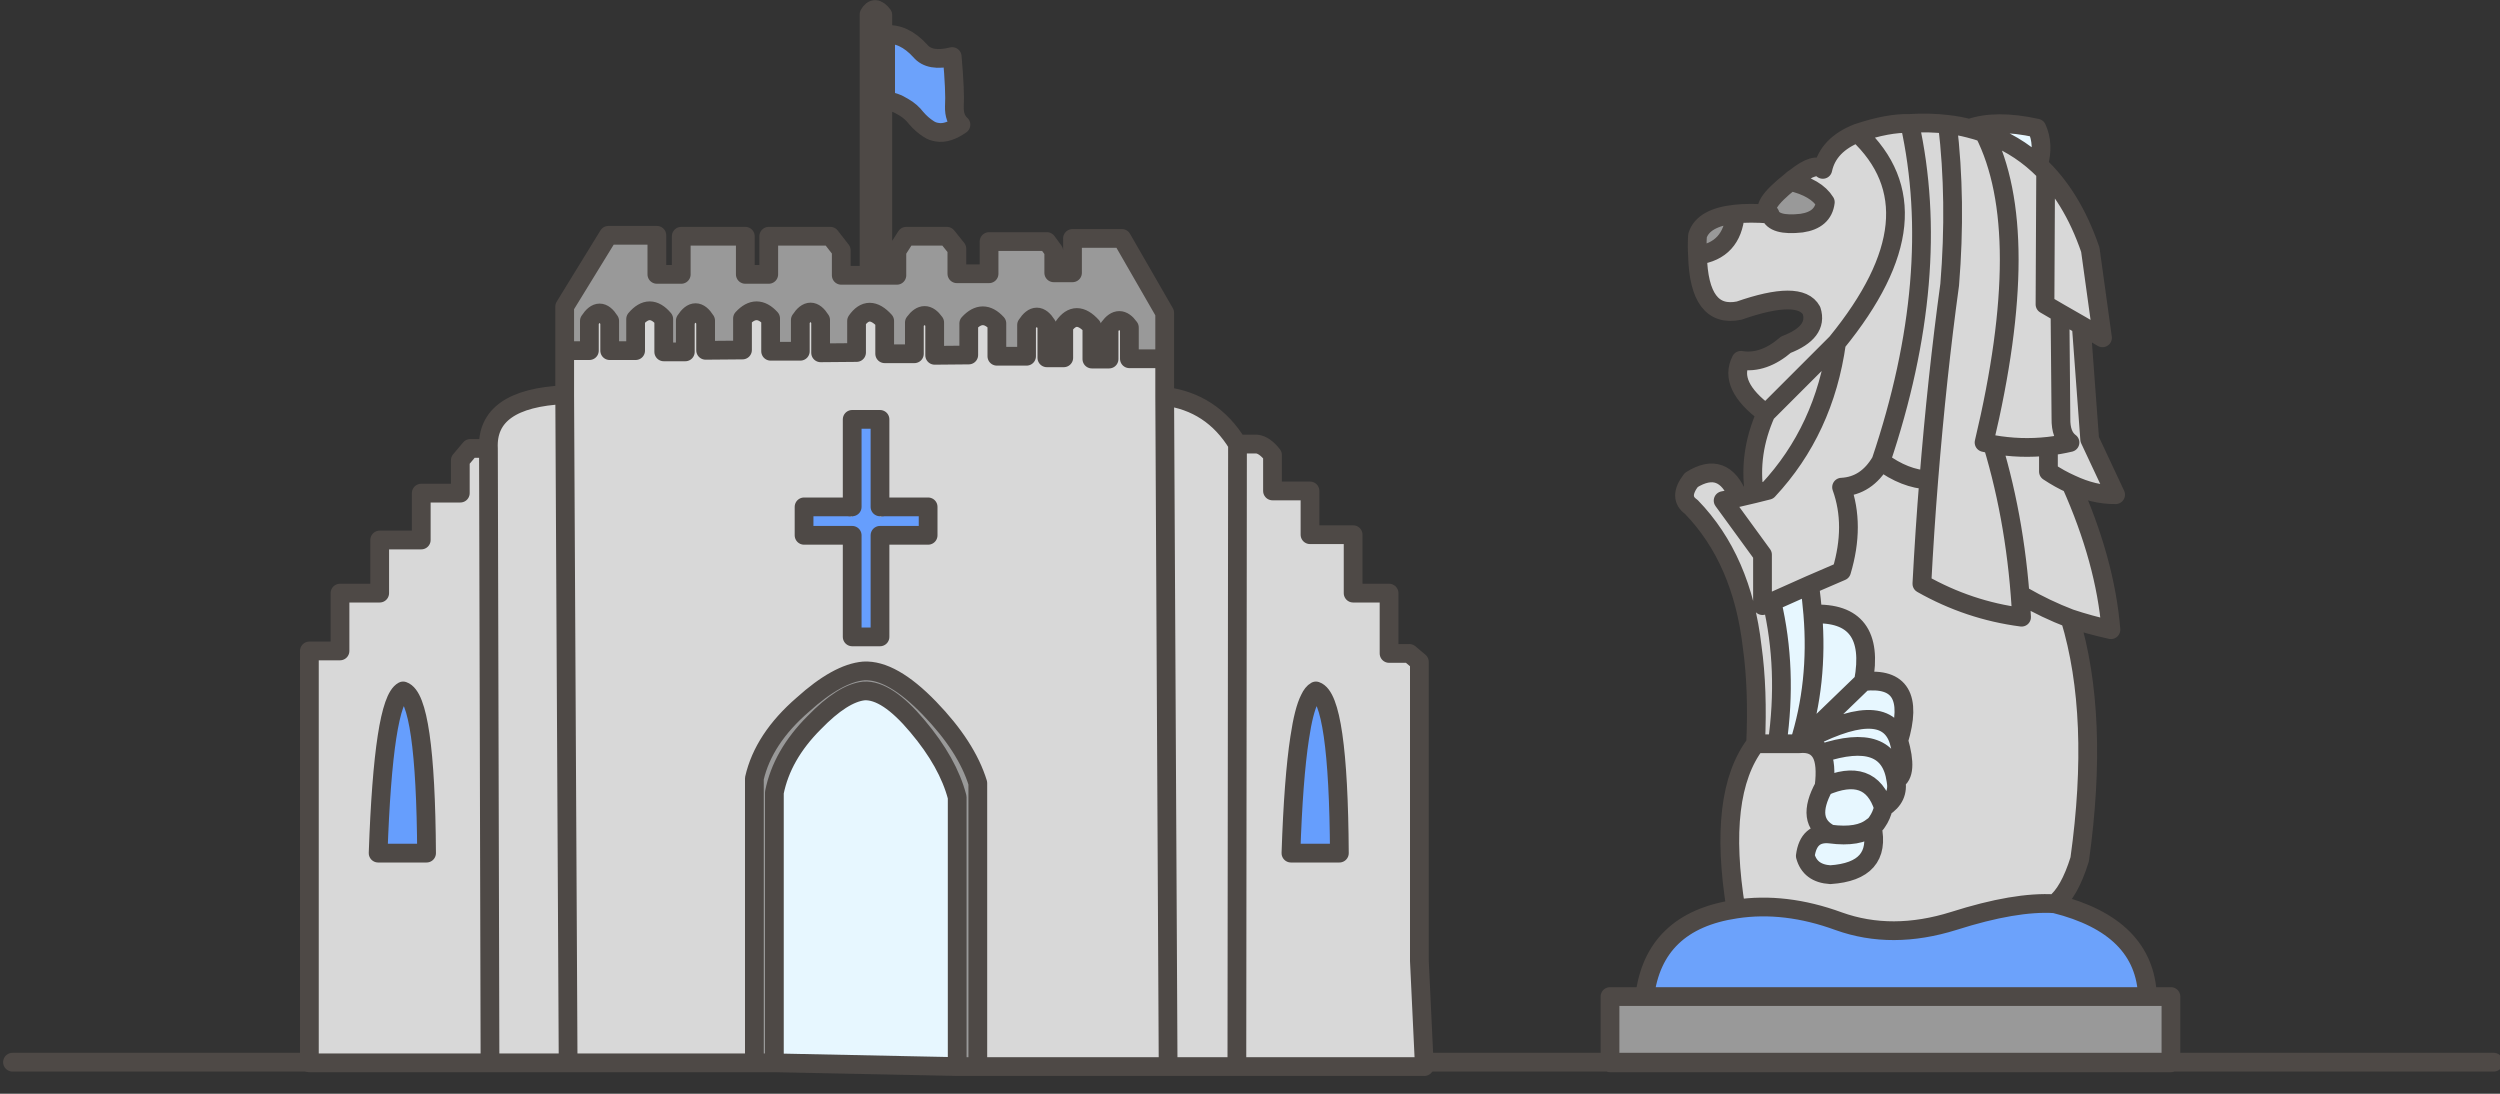 
<svg xmlns="http://www.w3.org/2000/svg" version="1.1" xmlns:xlink="http://www.w3.org/1999/xlink" preserveAspectRatio="none" x="0px" y="0px" width="400px" height="175px" viewBox="0 0 400 175">
<rect x="0" y="0" width="400" height="175" fill="#333333" stroke="none"/>
<defs>
<g id="Layer1_0_FILL">
<path fill="#999999" stroke="none" d="
M 347.35 169.95
L 347.35 159.45 343.6 159.45 263.15 159.45 257.6 159.45 257.6 169.95 347.35 169.95
M 347.35 170.05
L 347.35 169.95 257.6 169.95 257.6 170.05 347.35 170.05
M 271.6 37.7
Q 271.5 39.35 271.6 40.85 277.15 40.1 277.65 34.25 272.5 34.8 271.6 37.7
M 288.25 35.7
Q 291.7 35.2 292.05 32.35 290.6 30 286.45 29.05 281.35 33.1 283.2 34.25 283.8 36.2 288.25 35.7 Z"/>

<path fill="#6CA2FB" stroke="none" d="
M 343.6 159.45
Q 343.2 148.2 328.75 144.6 322.5 144.2 312.6 147.35 302.7 150.45 294.2 147.4 285.6 144.25 277.75 145.45 264.6 147.4 263.15 159.45
L 343.6 159.45 Z"/>

<path fill="#E7F7FF" stroke="none" d="
M 288.85 136.95
Q 289.6 139.75 292.85 139.95 301.1 139.4 299.55 132.3 297.4 134.05 292.85 133.45 289.35 133.05 288.85 136.95
M 301.35 129.2
Q 303.9 127.6 303.35 124.85 302.25 116.95 291.4 120.55 292.3 122.2 291.85 125.85 299.25 122.6 301.35 129.2
M 300.35 131.5
Q 301.05 130.5 301.35 129.2 299.25 122.6 291.85 125.85 288.8 131.4 292.85 133.45 297.4 134.05 299.55 132.3 300.05 132 300.35 131.5
M 287.85 119
L 298.15 109.05
Q 300.25 97.8 290.05 98.25 290.95 109.25 287.85 119
M 298.15 109.05
L 287.85 119
Q 301.55 111.45 303.8 118.5 306.95 108.05 298.15 109.05
M 287.85 119
Q 290.4 118.75 291.4 120.55 302.25 116.95 303.35 124.85 305.35 123.85 303.8 118.5 301.55 111.45 287.85 119
M 289.55 93.6
L 283.5 96.3
Q 286.05 107.1 284.35 119
L 287.85 119
Q 290.95 109.25 290.05 98.25 289.85 95.95 289.55 93.6
M 326.15 26.4
Q 327.1 23.15 325.9 20.5 319.3 19.05 315.1 20.55 316.3 20.85 317.45 21.25 322.35 22.9 326.15 26.4 Z"/>

<path fill="#D8D8D8" stroke="none" d="
M 280.7 79
L 282.9 78.45
Q 291.9 68.8 293.85 54.85
L 282.55 66.15
Q 279.7 72.55 280.7 79
M 270.6 76.8
Q 268.45 79.6 270.6 81.1 278.75 89.5 280.35 103.5 281.3 110.3 280.9 119
L 284.35 119
Q 286.05 107.1 283.5 96.3
L 282 96.9 282 88.75 275.7 80.1 278.15 79.6
Q 275.75 73.55 270.6 76.8
M 305.55 19.75
Q 302.1 19.65 297.2 21.3 310.85 34 293.85 54.85 291.9 68.8 282.9 78.45
L 280.7 79 278.15 79.6 275.7 80.1 282 88.75 282 96.9 283.5 96.3 289.55 93.6 294.65 91.4
Q 296.85 84.05 294.65 77.95 298.65 77.75 300.95 73.8 310.95 44.1 305.55 19.75
M 292.05 32.35
Q 291.7 35.2 288.25 35.7 283.8 36.2 283.2 34.25 279.95 34 277.65 34.25 277.15 40.1 271.6 40.85 271.85 51 278.25 49.7 288 46.3 289.85 49.7 290.95 53.15 285.75 55.15 282.15 58.25 278.55 57.65 276.5 61.65 282.55 66.15
L 293.85 54.85
Q 310.85 34 297.2 21.3 292.5 23.15 291.65 27.1 290.45 25.9 287.35 28.35 286.85 28.65 286.45 29.05 290.6 30 292.05 32.35
M 311.6 19.9
Q 308.75 19.55 305.55 19.75 310.95 44.1 300.95 73.8 304.8 76.65 308.6 76.8 309.95 60.1 311.95 45.55 313.05 32.05 311.6 19.9
M 317.45 21.25
Q 316.3 20.85 315.1 20.55 313.4 20.1 311.6 19.9 313.05 32.05 311.95 45.55 309.95 60.1 308.6 76.8 307.95 84.85 307.5 93.4 315 97.65 323.45 98.75 322.7 84 318.8 71.1 318.1 70.95 317.45 70.8 325.5 37.05 317.45 21.25
M 331.35 77.45
Q 329.55 76.65 327.75 75.45
L 327.75 71.4
Q 323.3 71.9 318.8 71.1 322.7 84 323.45 98.75 315 97.65 307.5 93.4 307.95 84.85 308.6 76.8 304.8 76.65 300.95 73.8 298.65 77.75 294.65 77.95 296.85 84.05 294.65 91.4
L 289.55 93.6
Q 289.85 95.95 290.05 98.25 300.25 97.8 298.15 109.05 306.95 108.05 303.8 118.5 305.35 123.85 303.35 124.85 303.9 127.6 301.35 129.2 301.05 130.5 300.35 131.5 300.05 132 299.55 132.3 301.1 139.4 292.85 139.95 289.6 139.75 288.85 136.95 289.35 133.05 292.85 133.45 288.8 131.4 291.85 125.85 292.3 122.2 291.4 120.55 290.4 118.75 287.85 119
L 284.35 119 280.9 119
Q 274.75 127.05 277.75 145.45 285.6 144.25 294.2 147.4 302.7 150.45 312.6 147.35 322.5 144.2 328.75 144.6 331.1 142.8 332.75 137.5 335.95 114.6 331.2 98.95 327.3 97.45 323.75 95.4 327.3 97.45 331.2 98.95 334.35 100 337.75 100.75 336.85 89.75 331.35 77.45
M 331.2 70.8
Q 329.5 71.2 327.75 71.4
L 327.75 75.45
Q 329.55 76.65 331.35 77.45 335.05 79.2 338.5 79.15
L 334.35 70.3 333 52.05 329.6 50.1 329.75 66.95
Q 329.7 69.7 331.2 70.8
M 334.45 39.95
Q 331.5 31.35 326.15 26.4 322.35 22.9 317.45 21.25 325.5 37.05 317.45 70.8 318.1 70.95 318.8 71.1 323.3 71.9 327.75 71.4 329.5 71.2 331.2 70.8 329.7 69.7 329.75 66.95
L 329.6 50.1 327.2 48.7 327.3 28.15 327.2 48.7 329.6 50.1 333 52.05 336.4 54.05 334.45 39.95 Z"/>
</g>

<g id="Layer0_0_FILL">
<path fill="#6CA2FB" stroke="none" d="
M 153.75 19.95
Q 152.65 19 152.7 17.05 152.85 14.65 152.35 9.05 148.75 9.95 147.25 8.15 144.6 5.25 141.7 5.55
L 141.7 16.15
Q 143.1 16.2 144.6 17.15 145.75 17.8 146.6 18.9 147.5 19.95 148.6 20.65 149.2 21.05 149.95 21.15 151.6 21.45 153.75 19.95 Z"/>

<path fill="#D8D8D8" stroke="none" d="
M 90.9 170.05
L 90.35 63.15
Q 77.75 63.75 78.15 71.75
L 78.4 170.05 90.9 170.05
M 60.75 94.9
L 54.4 94.9 54.4 104.15 49.5 104.15 49.5 170.05 78.4 170.05 78.15 71.75 75.25 71.75 73.65 73.65 73.65 78.9 67.4 78.9 67.4 86.4 60.75 86.4 60.75 94.9
M 60.5 136.5
Q 61.35 112.25 64.5 110.55 68.1 111.75 68.25 136.5
L 60.5 136.5
M 186.35 63.4
L 186.35 57.4 180.7 57.4 180.7 52.4
Q 179.1 50.15 177.45 52.4
L 177.45 57.45 174.7 57.45 174.7 52.2
Q 172.15 49.4 170.2 52.2
L 170.2 57.25 167.5 57.25 167.5 52
Q 165.9 49.45 164.25 52
L 164.25 57 159.5 57 159.5 51.75
Q 157.25 49.3 155 51.75
L 155 56.8 149.55 56.85 149.55 51.6
Q 147.95 49.35 146.3 51.6
L 146.3 56.6 141.55 56.6 141.55 51.35
Q 139 48.55 137.05 51.35
L 137.05 56.4 131.3 56.45 131.3 51.2
Q 129.7 48.65 128.05 51.2
L 128.05 56.2 123.3 56.2 123.3 50.95
Q 121.05 48.5 118.8 50.95
L 118.8 56 112.9 56.05 112.9 51.3
Q 111.3 48.75 109.65 51.3
L 109.65 56.3 106.2 56.3 106.2 51.05
Q 103.95 48.4 101.7 51.05
L 101.7 56.1 97.55 56.1 97.55 51.35
Q 95.95 48.8 94.3 51.35
L 94.3 56.1 90.35 56.1 90.35 63.15 90.9 170.05 120.7 170.05 120.7 124.55
Q 122.15 118.2 128.45 112.75 134.05 107.7 138.2 107.35 142.7 107.1 148.7 113.3 154.65 119.45 156.45 125.3
L 156.45 170.65 186.9 170.65 186.35 63.4
M 136.35 67.1
L 140.8 67.1 140.8 81.1 148.5 81.1 148.5 85.65 140.8 85.65 140.8 101.9 136.35 101.9 136.35 85.65 128.65 85.65 128.65 81.1 136.35 81.1 136.35 67.1
M 140.8 81.1
L 140.8 82.7 148.5 81.1 140.8 81.1
M 128.65 81.1
L 136.35 82.7 136.35 81.1 128.65 81.1
M 198 71.05
Q 193.9 64.35 186.35 63.4
L 186.9 170.65 197.9 170.65 198 71.05
M 201.1 71.05
L 198 71.05 197.9 170.65 227.9 170.65 227.1 153.75 227.1 105.9 225.5 104.55 222.25 104.55 222.25 94.9 216.5 94.9 216.5 85.55 209.6 85.55 209.6 78.55 203.6 78.55 203.6 72.8
Q 202.35 71.2 201.1 71.05
M 209.55 111.8
Q 210 110.85 210.55 110.55 214.15 111.75 214.3 136.5
L 206.55 136.5
Q 206.95 124.55 207.95 118.05 208.6 113.65 209.55 111.8 Z"/>

<path fill="#E7F7FF" stroke="none" d="
M 130.25 115.65
Q 125.1 120.8 123.9 126.8
L 123.9 170.05 153.15 170.65 153.15 127.55
Q 151.7 122 146.8 116.2 141.9 110.35 138.25 110.55 134.85 110.9 130.25 115.65 Z"/>

<path fill="#999999" stroke="none" d="
M 123.9 126.8
Q 125.1 120.8 130.25 115.65 134.85 110.9 138.25 110.55 141.9 110.35 146.8 116.2 151.7 122 153.15 127.55
L 153.15 170.65 156.45 170.65 156.45 125.3
Q 154.65 119.45 148.7 113.3 142.7 107.1 138.2 107.35 134.05 107.7 128.45 112.75 122.15 118.2 120.7 124.55
L 120.7 170.05 123.9 170.05 123.9 126.8
M 171.6 43.65
L 168.6 43.65 168.6 40.15 167.5 38.65 158.25 38.65 158.25 43.8 153.1 43.8 153.1 39.8 151.5 37.8 145 37.8 143.5 40.15 143.5 44.05 141.25 44.05 139.05 44.05 134.6 44.05 134.6 40.05 132.85 37.8 123 37.8 123 43.9 119.25 43.9 119.25 37.8 109 37.8 109 43.9 105.1 43.9 105.1 37.65 97.35 37.65 90.35 49.05 90.35 56.1 94.3 56.1 94.3 51.35
Q 95.95 48.8 97.55 51.35
L 97.55 56.1 101.7 56.1 101.7 51.05
Q 103.95 48.4 106.2 51.05
L 106.2 56.3 109.65 56.3 109.65 51.3
Q 111.3 48.75 112.9 51.3
L 112.9 56.05 118.8 56 118.8 50.95
Q 121.05 48.5 123.3 50.95
L 123.3 56.2 128.05 56.2 128.05 51.2
Q 129.7 48.65 131.3 51.2
L 131.3 56.45 137.05 56.4 137.05 51.35
Q 139 48.55 141.55 51.35
L 141.55 56.6 146.3 56.6 146.3 51.6
Q 147.95 49.35 149.55 51.6
L 149.55 56.85 155 56.8 155 51.75
Q 157.25 49.3 159.5 51.75
L 159.5 57 164.25 57 164.25 52
Q 165.9 49.45 167.5 52
L 167.5 57.25 170.2 57.25 170.2 52.2
Q 172.15 49.4 174.7 52.2
L 174.7 57.45 177.45 57.45 177.45 52.4
Q 179.1 50.15 180.7 52.4
L 180.7 57.4 186.35 57.4 186.35 50.05 179.5 38.15 171.6 38.15 171.6 43.65 Z"/>

<path fill="#669EFD" stroke="none" d="
M 64.5 110.55
Q 61.35 112.25 60.5 136.5
L 68.25 136.5
Q 68.1 111.75 64.5 110.55
M 140.8 67.1
L 136.35 67.1 136.35 81.1 136.35 82.7 128.65 81.1 128.65 85.65 136.35 85.65 136.35 101.9 140.8 101.9 140.8 85.65 148.5 85.65 148.5 81.1 140.8 82.7 140.8 81.1 140.8 67.1
M 210.55 110.55
Q 210 110.85 209.55 111.8 208.6 113.65 207.95 118.05 206.95 124.55 206.55 136.5
L 214.3 136.5
Q 214.15 111.75 210.55 110.55 Z"/>

<path fill="#979797" stroke="none" d="
M 141.25 2.4
Q 139.95 0.7 139.05 2.3
L 139.05 44.05 141.25 44.05 141.25 2.4 Z"/>
</g>

<path id="Layer1_0_1_STROKES" stroke="#4E4946" stroke-width="3" stroke-linejoin="round" stroke-linecap="round" fill="none" d="
M 326.15 26.4
Q 331.5 31.35 334.45 39.95
L 336.4 54.05 333 52.05 334.35 70.3 338.5 79.15
Q 335.05 79.2 331.35 77.45 336.85 89.75 337.75 100.75 334.35 100 331.2 98.95 335.95 114.6 332.75 137.5 331.1 142.8 328.75 144.6 343.2 148.2 343.6 159.45
L 347.35 159.45 347.35 169.95 399 169.95
M 315.1 20.55
Q 319.3 19.05 325.9 20.5 327.1 23.15 326.15 26.4 322.35 22.9 317.45 21.25 325.5 37.05 317.45 70.8 318.1 70.95 318.8 71.1 323.3 71.9 327.75 71.4 329.5 71.2 331.2 70.8 329.7 69.7 329.75 66.95
L 329.6 50.1 327.2 48.7 327.3 28.15
M 333 52.05
L 329.6 50.1
M 331.35 77.45
Q 329.55 76.65 327.75 75.45
L 327.75 71.4
M 347.35 169.95
L 347.35 170.05 257.6 170.05 257.6 169.95 2 169.95
M 315.1 20.55
Q 316.3 20.85 317.45 21.25
M 286.45 29.05
Q 286.85 28.65 287.35 28.35 290.45 25.9 291.65 27.1 292.5 23.15 297.2 21.3 302.1 19.65 305.55 19.75 308.75 19.55 311.6 19.9 313.4 20.1 315.1 20.55
M 286.45 29.05
Q 290.6 30 292.05 32.35 291.7 35.2 288.25 35.7 283.8 36.2 283.2 34.25 279.95 34 277.65 34.25 277.15 40.1 271.6 40.85 271.85 51 278.25 49.7 288 46.3 289.85 49.7 290.95 53.15 285.75 55.15 282.15 58.25 278.55 57.65 276.5 61.65 282.55 66.15
L 293.85 54.85
Q 310.85 34 297.2 21.3
M 305.55 19.75
Q 310.95 44.1 300.95 73.8 304.8 76.65 308.6 76.8 309.95 60.1 311.95 45.55 313.05 32.05 311.6 19.9
M 271.6 40.85
Q 271.5 39.35 271.6 37.7 272.5 34.8 277.65 34.25
M 278.15 79.6
Q 275.75 73.55 270.6 76.8 268.45 79.6 270.6 81.1 278.75 89.5 280.35 103.5 281.3 110.3 280.9 119
L 284.35 119
Q 286.05 107.1 283.5 96.3
L 282 96.9 282 88.75 275.7 80.1 278.15 79.6 280.7 79
Q 279.7 72.55 282.55 66.15
M 280.7 79
L 282.9 78.45
Q 291.9 68.8 293.85 54.85
M 300.95 73.8
Q 298.65 77.75 294.65 77.95 296.85 84.05 294.65 91.4
L 289.55 93.6
Q 289.85 95.95 290.05 98.25 300.25 97.8 298.15 109.05 306.95 108.05 303.8 118.5 305.35 123.85 303.35 124.85 303.9 127.6 301.35 129.2 301.05 130.5 300.35 131.5 300.05 132 299.55 132.3 301.1 139.4 292.85 139.95 289.6 139.75 288.85 136.95 289.35 133.05 292.85 133.45 288.8 131.4 291.85 125.85 292.3 122.2 291.4 120.55 290.4 118.75 287.85 119
L 284.35 119
M 289.55 93.6
L 283.5 96.3
M 318.8 71.1
Q 322.7 84 323.45 98.75 315 97.65 307.5 93.4 307.95 84.85 308.6 76.8
M 283.2 34.25
Q 281.35 33.1 286.45 29.05
M 298.15 109.05
L 287.85 119
Q 301.55 111.45 303.8 118.5
M 291.85 125.85
Q 299.25 122.6 301.35 129.2
M 299.55 132.3
Q 297.4 134.05 292.85 133.45
M 291.4 120.55
Q 302.25 116.95 303.35 124.85
M 277.75 145.45
Q 274.75 127.05 280.9 119
M 257.6 169.95
L 257.6 159.45 263.15 159.45
Q 264.6 147.4 277.75 145.45 285.6 144.25 294.2 147.4 302.7 150.45 312.6 147.35 322.5 144.2 328.75 144.6
M 287.85 119
Q 290.95 109.25 290.05 98.25
M 257.6 169.95
L 347.35 169.95
M 263.15 159.45
L 343.6 159.45
M 331.2 98.95
Q 327.3 97.45 323.75 95.4"/>

<path id="Layer0_0_1_STROKES" stroke="#4E4946" stroke-width="3" stroke-linejoin="round" stroke-linecap="round" fill="none" d="
M 141.25 44.05
L 143.5 44.05 143.5 40.15 145 37.8 151.5 37.8 153.1 39.8 153.1 43.8 158.25 43.8 158.25 38.65 167.5 38.65 168.6 40.15 168.6 43.65 171.6 43.65 171.6 38.15 179.5 38.15 186.35 50.05 186.35 57.4 186.35 63.4
Q 193.9 64.35 198 71.05
L 201.1 71.05
Q 202.35 71.2 203.6 72.8
L 203.6 78.55 209.6 78.55 209.6 85.55 216.5 85.55 216.5 94.9 222.25 94.9 222.25 104.55 225.5 104.55 227.1 105.9 227.1 153.75 227.9 170.65 197.9 170.65 186.9 170.65 156.45 170.65 153.15 170.65 123.9 170.05 120.7 170.05 90.9 170.05 78.4 170.05 49.5 170.05 49.5 104.15 54.4 104.15 54.4 94.9 60.75 94.9 60.75 86.4 67.4 86.4 67.4 78.9 73.65 78.9 73.65 73.65 75.25 71.75 78.15 71.75
Q 77.75 63.75 90.35 63.15
L 90.35 56.1 90.35 49.05 97.35 37.65 105.1 37.65 105.1 43.9 109 43.9 109 37.8 119.25 37.8 119.25 43.9 123 43.9 123 37.8 132.85 37.8 134.6 40.05 134.6 44.05 139.05 44.05 139.05 2.3
Q 139.95 0.7 141.25 2.4
L 141.25 44.05 139.05 44.05
M 90.35 56.1
L 94.3 56.1 94.3 51.35
Q 95.95 48.8 97.55 51.35
L 97.55 56.1 101.7 56.1 101.7 51.05
Q 103.95 48.4 106.2 51.05
L 106.2 56.3 109.65 56.3 109.65 51.3
Q 111.3 48.75 112.9 51.3
L 112.9 56.05 118.8 56 118.8 50.95
Q 121.05 48.5 123.3 50.95
L 123.3 56.2 128.05 56.2 128.05 51.2
Q 129.7 48.65 131.3 51.2
L 131.3 56.45 137.05 56.4 137.05 51.35
Q 139 48.55 141.55 51.35
L 141.55 56.6 146.3 56.6 146.3 51.6
Q 147.95 49.35 149.55 51.6
L 149.55 56.85 155 56.8 155 51.75
Q 157.25 49.3 159.5 51.75
L 159.5 57 164.25 57 164.25 52
Q 165.9 49.45 167.5 52
L 167.5 57.25 170.2 57.25 170.2 52.2
Q 172.15 49.4 174.7 52.2
L 174.7 57.45 177.45 57.45 177.45 52.4
Q 179.1 50.15 180.7 52.4
L 180.7 57.4 186.35 57.4
M 206.55 136.5
Q 206.95 124.55 207.95 118.05 208.6 113.65 209.55 111.8 210 110.85 210.55 110.55 214.15 111.75 214.3 136.5
L 206.55 136.5 Z
M 186.35 63.4
L 186.9 170.65
M 198 71.05
L 197.9 170.65
M 152.35 9.05
Q 148.75 9.95 147.25 8.15 144.6 5.25 141.7 5.55
L 141.7 16.15
Q 143.1 16.2 144.6 17.15 145.75 17.8 146.6 18.9 147.5 19.95 148.6 20.65 149.2 21.05 149.95 21.15 151.6 21.45 153.75 19.95 152.65 19 152.7 17.05 152.85 14.65 152.35 9.05 Z
M 136.35 81.1
L 136.35 67.1 140.8 67.1 140.8 81.1 148.5 81.1 148.5 85.65 140.8 85.65 140.8 101.9 136.35 101.9 136.35 85.65 128.65 85.65 128.65 81.1 136.35 81.1 Z
M 60.5 136.5
Q 61.35 112.25 64.5 110.55 68.1 111.75 68.25 136.5
L 60.5 136.5 Z
M 123.9 170.05
L 123.9 126.8
Q 125.1 120.8 130.25 115.65 134.85 110.9 138.25 110.55 141.9 110.35 146.8 116.2 151.7 122 153.15 127.55
L 153.15 170.65
M 120.7 170.05
L 120.7 124.55
Q 122.15 118.2 128.45 112.75 134.05 107.7 138.2 107.35 142.7 107.1 148.7 113.3 154.65 119.45 156.45 125.3
L 156.45 170.65
M 90.35 63.15
L 90.9 170.05
M 78.15 71.75
L 78.4 170.05"/>
</defs>

<g transform="matrix( 1, 0, 0, 1, 0,0) ">
<use xlink:href="#Layer1_0_FILL"/>

<use xlink:href="#Layer1_0_1_STROKES"/>
</g>

<g transform="matrix( 1, 0, 0, 1, 0,0) ">
<use xlink:href="#Layer0_0_FILL"/>

<use xlink:href="#Layer0_0_1_STROKES"/>
</g>
</svg>
